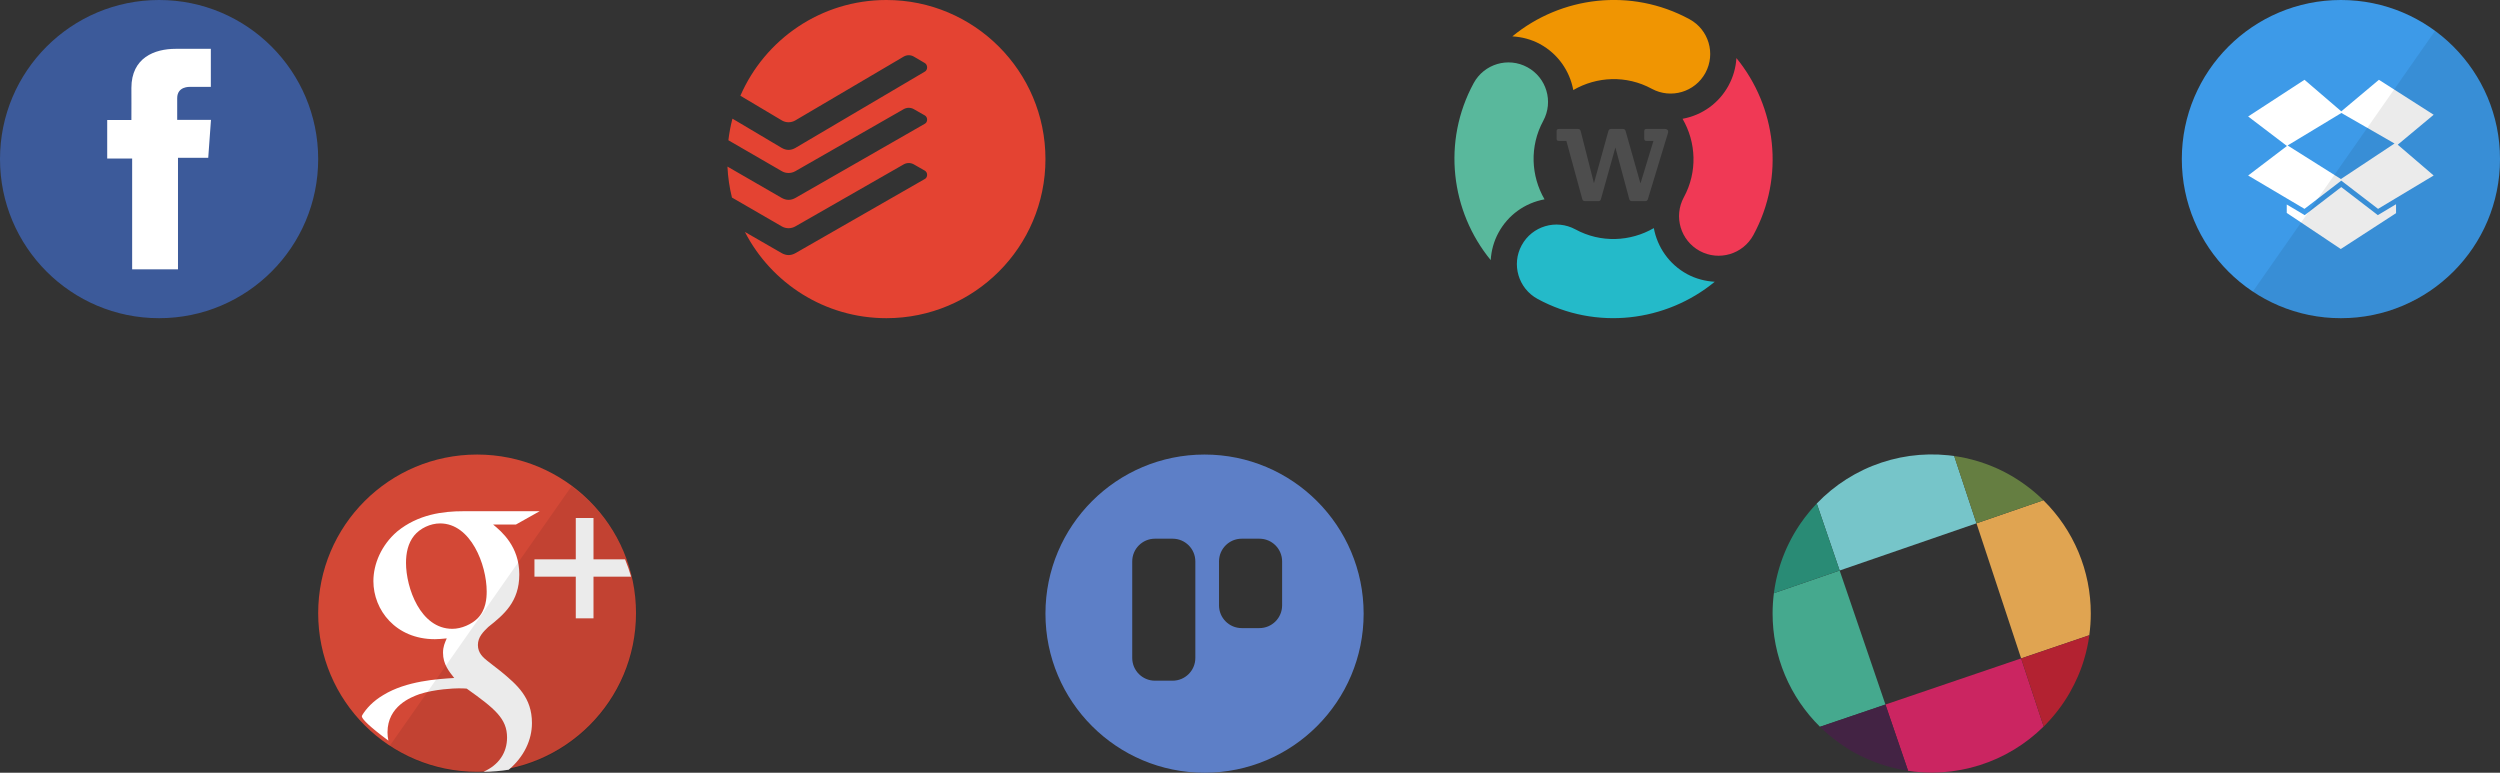 <svg width="550" height="170" viewBox="0 0 550 170" fill="none" xmlns="http://www.w3.org/2000/svg">
<rect x="0" y="0" width="550" height="170" fill="#333333" stroke="none"/>
<g clip-path="url(#clip0_2_1002)">
<path d="M444.651 144.846L459.646 139.748C459.863 138.165 459.971 136.57 459.972 134.972C459.977 130.334 459.058 125.741 457.267 121.462C455.477 117.183 452.851 113.304 449.543 110.052L434.825 115.129L444.651 144.846Z" fill="#E0A451"/>
<path d="M434.825 115.127L429.93 100.323C430.19 100.36 430.45 100.4 430.709 100.444C425.088 99.513 419.324 99.968 413.919 101.768C408.513 103.569 403.628 106.661 399.688 110.776L404.723 125.513L434.825 115.127Z" fill="#76C5C9"/>
<path d="M434.825 115.127L449.543 110.05L449.44 109.948C449.305 109.817 449.168 109.685 449.03 109.554L448.842 109.376C448.709 109.253 448.575 109.13 448.442 109.008L448.238 108.824C448.106 108.706 447.973 108.59 447.839 108.475L447.623 108.29C447.491 108.177 447.358 108.066 447.223 107.956L446.997 107.771C446.863 107.663 446.728 107.556 446.593 107.45L446.361 107.276C446.224 107.17 446.086 107.066 445.946 106.961L445.715 106.788C445.562 106.678 445.41 106.57 445.258 106.462L445.053 106.31C444.84 106.161 444.625 106.014 444.409 105.869C444.292 105.791 444.173 105.716 444.056 105.637L443.742 105.433C443.613 105.351 443.481 105.271 443.35 105.188L443.08 105.013C442.942 104.93 442.803 104.848 442.663 104.767L442.397 104.615C442.245 104.531 442.105 104.449 441.959 104.368L441.706 104.228C441.554 104.145 441.402 104.063 441.25 103.983L441.011 103.858C440.851 103.776 440.69 103.695 440.528 103.615L440.309 103.507C440.14 103.424 439.97 103.342 439.798 103.262L439.6 103.167C439.419 103.083 439.236 103.001 439.052 102.919L438.9 102.857C438.701 102.77 438.5 102.685 438.292 102.601L438.226 102.574C436.307 101.787 434.32 101.173 432.291 100.74L432.276 100.733C432.026 100.679 431.772 100.628 431.515 100.58H431.482C431.229 100.533 430.976 100.488 430.721 100.447H430.695C430.436 100.404 430.177 100.364 429.916 100.326L434.825 115.127Z" fill="#657E41"/>
<path d="M414.796 154.996L419.781 169.59C419.55 169.555 419.325 169.518 419.087 169.479C424.575 170.411 430.205 170.022 435.512 168.344C440.819 166.666 445.65 163.748 449.604 159.831L444.649 144.844L414.796 154.996Z" fill="#CB2561"/>
<path d="M450.646 158.755L450.799 158.602C450.981 158.4 451.161 158.197 451.339 157.994L451.424 157.895C451.571 157.725 451.717 157.554 451.861 157.382C451.932 157.297 452.002 157.208 452.074 157.122C452.173 157.002 452.272 156.88 452.369 156.758C452.466 156.636 452.521 156.556 452.608 156.454C452.695 156.352 452.778 156.235 452.862 156.125C452.946 156.015 453.028 155.904 453.11 155.793L453.338 155.489C453.424 155.371 453.508 155.253 453.591 155.134L453.8 154.83C453.886 154.705 453.971 154.58 454.055 154.456L454.244 154.171C454.331 154.038 454.417 153.905 454.503 153.772L454.668 153.509C454.757 153.368 454.846 153.225 454.933 153.081L455.07 152.852C455.163 152.699 455.257 152.538 455.349 152.378L455.432 152.226C456.036 151.164 456.583 150.07 457.071 148.95L457.112 148.857C457.201 148.654 457.287 148.451 457.371 148.248L457.423 148.122C457.505 147.919 457.585 147.716 457.663 147.513L457.715 147.379C457.793 147.176 457.869 146.97 457.943 146.759L457.987 146.637C458.063 146.423 458.137 146.208 458.208 145.992L458.238 145.9C458.313 145.672 458.386 145.443 458.456 145.212L458.464 145.187C459.004 143.411 459.401 141.596 459.652 139.757L444.657 144.855L449.612 159.841L449.673 159.78C449.802 159.652 449.928 159.522 450.056 159.392L450.245 159.199C450.377 159.045 450.513 158.899 450.646 158.755Z" fill="#B32231"/>
<path d="M404.722 125.51L390.256 130.498C390.067 131.982 389.972 133.477 389.972 134.972C389.966 139.611 390.885 144.203 392.676 148.482C394.466 152.761 397.092 156.639 400.399 159.891L414.797 154.996L404.722 125.51Z" fill="#45A98E"/>
<path d="M399.688 110.776L399.644 110.822C399.505 110.968 399.367 111.115 399.23 111.263L399.098 111.406C398.954 111.565 398.811 111.724 398.67 111.884L398.565 112.003C398.411 112.179 398.259 112.358 398.108 112.539L398.046 112.612C397.355 113.442 396.702 114.305 396.088 115.199L396.047 115.259C395.911 115.462 395.776 115.665 395.643 115.868L395.547 116.02C395.435 116.194 395.324 116.369 395.214 116.545L395.094 116.743C394.995 116.904 394.898 117.066 394.8 117.23L394.668 117.458C394.578 117.611 394.488 117.763 394.402 117.924L394.263 118.175C394.181 118.325 394.099 118.477 394.018 118.632L393.878 118.901C393.802 119.048 393.726 119.196 393.651 119.345L393.511 119.628C393.44 119.775 393.37 119.921 393.3 120.068L393.167 120.35C393.1 120.495 393.035 120.64 392.97 120.786L392.836 121.091C392.773 121.236 392.711 121.382 392.652 121.528C392.608 121.629 392.565 121.734 392.522 121.843C392.463 121.988 392.406 122.133 392.35 122.278C392.309 122.384 392.267 122.492 392.225 122.6C392.171 122.753 392.117 122.893 392.064 123.039C392.025 123.148 391.985 123.256 391.947 123.366C391.895 123.518 391.845 123.66 391.795 123.807C391.758 123.918 391.72 124.028 391.684 124.139C391.635 124.291 391.589 124.443 391.544 124.586C391.509 124.697 391.474 124.809 391.44 124.92C391.395 125.072 391.352 125.224 391.309 125.376C391.277 125.487 391.245 125.597 391.215 125.708C391.172 125.86 391.131 126.023 391.09 126.181C391.063 126.288 391.034 126.394 391.007 126.502C390.964 126.674 390.924 126.848 390.883 127.02C390.862 127.114 390.838 127.208 390.816 127.303C390.756 127.569 390.7 127.835 390.647 128.103C390.631 128.185 390.617 128.268 390.602 128.35C390.565 128.538 390.529 128.727 390.497 128.916C390.477 129.033 390.459 129.15 390.439 129.267C390.413 129.419 390.387 129.572 390.364 129.734C390.345 129.862 390.329 129.99 390.311 130.116C390.293 130.243 390.276 130.368 390.259 130.494L404.725 125.504L399.688 110.776Z" fill="#298B75"/>
<path d="M414.796 154.996L400.399 159.891L400.441 159.929C400.607 160.092 400.773 160.252 400.94 160.41L401.032 160.497C401.205 160.659 401.38 160.82 401.555 160.978L401.631 161.046C401.821 161.216 402.012 161.383 402.205 161.549L402.243 161.581C403.078 162.291 403.946 162.965 404.848 163.604L404.949 163.674C405.133 163.803 405.319 163.931 405.507 164.058L405.687 164.177C405.849 164.284 406.012 164.391 406.177 164.496L406.407 164.647C406.559 164.742 406.711 164.837 406.863 164.93L407.116 165.082L407.554 165.338L407.829 165.49L408.254 165.724L408.548 165.876L408.963 166.093L409.267 166.245L409.674 166.444L409.999 166.596C410.132 166.659 410.266 166.72 410.398 166.78L410.739 166.933C410.864 166.987 410.988 167.041 411.115 167.095C411.429 167.231 411.746 167.363 412.066 167.49L412.2 167.543C412.36 167.605 412.521 167.666 412.682 167.725L412.953 167.827C413.105 167.885 413.273 167.942 413.432 167.998L413.714 168.097C413.875 168.152 414.036 168.203 414.199 168.249L414.482 168.34C414.647 168.392 414.811 168.441 414.975 168.492L415.255 168.575L415.761 168.716L416.033 168.789L416.553 168.922L416.812 168.984C416.992 169.027 417.172 169.068 417.352 169.109L417.591 169.16C417.78 169.202 417.97 169.241 418.16 169.279L418.361 169.317C418.565 169.357 418.769 169.395 418.97 169.43L419.083 169.448C419.312 169.488 419.539 169.524 419.776 169.559L414.796 154.996Z" fill="#432344"/>
</g>
<g clip-path="url(#clip1_2_1002)">
<path fill-rule="evenodd" clip-rule="evenodd" d="M300 135C300 154.33 284.33 170 265 170C245.67 170 230 154.33 230 135C230 115.67 245.67 100 265 100C284.33 100 300 115.67 300 135ZM249.091 123.512C249.091 120.751 251.329 118.512 254.091 118.512H257.975C260.737 118.512 262.975 120.751 262.975 123.512V144.752C262.975 147.513 260.737 149.752 257.975 149.752H254.091C251.329 149.752 249.091 147.513 249.091 144.752V123.512ZM273.182 118.512C270.42 118.512 268.182 120.751 268.182 123.512V133.182C268.182 135.943 270.42 138.182 273.182 138.182H277.066C279.828 138.182 282.066 135.943 282.066 133.182V123.512C282.066 120.751 279.828 118.512 277.066 118.512H273.182Z" fill="#5D7FC7"/>
</g>
<g clip-path="url(#clip2_2_1002)">
<path fill-rule="evenodd" clip-rule="evenodd" d="M70 134.895C70 115.623 85.653 100 104.961 100C124.27 100 139.923 115.623 139.923 134.895C139.923 154.167 124.27 169.79 104.961 169.79C85.653 169.79 70 154.167 70 134.895Z" fill="#D34836"/>
<path fill-rule="evenodd" clip-rule="evenodd" d="M138.836 126.862H130.569V136.031H126.672V126.862H117.579V123.046H126.672V113.958H130.569V123.046H137.511C138.023 124.284 138.467 125.558 138.836 126.862Z" fill="white"/>
<path fill-rule="evenodd" clip-rule="evenodd" d="M79.604 157.478C80.582 155.837 82.098 154.224 84.343 152.898C89.41 149.8 96.234 149.39 99.924 149.157C98.782 147.695 97.464 146.146 97.464 143.602C97.464 142.229 97.874 141.41 98.284 140.445C97.376 140.533 96.498 140.621 95.678 140.621C87.038 140.621 82.147 134.19 82.147 127.846C82.147 124.104 83.875 119.948 87.36 116.94C92.017 113.119 97.552 112.467 101.945 112.467H118.727L113.514 115.393H108.477C110.351 116.94 114.246 120.193 114.246 126.385C114.246 132.406 110.82 135.242 107.422 137.931C106.339 138.984 105.138 140.124 105.138 141.907C105.138 143.69 106.339 144.684 107.247 145.415L110.175 147.695C113.778 150.677 117.029 153.454 117.029 159.066C117.029 162.768 115.298 166.483 111.926 169.334C110.112 169.629 108.251 169.785 106.354 169.79C109.778 168.291 111.552 165.548 111.552 162.253C111.552 158.102 108.887 155.909 102.678 151.495C102.033 151.437 101.623 151.437 100.803 151.437C100.071 151.437 95.678 151.583 92.251 152.723C90.465 153.366 85.251 155.325 85.251 161.113C85.251 161.742 85.318 162.351 85.449 162.939C76.862 156.581 80.582 157.478 79.604 157.478ZM107.071 130.126C107.071 124.251 103.586 115.151 96.82 115.151C94.711 115.151 92.427 116.209 91.109 117.837C89.732 119.544 89.322 121.737 89.322 123.841C89.322 129.308 92.485 138.341 99.514 138.341C101.535 138.341 103.732 137.347 105.05 136.06C106.924 134.19 107.071 131.588 107.071 130.126Z" fill="white"/>
<path fill-rule="evenodd" clip-rule="evenodd" d="M140 135.105C140 154.377 124.347 170 105.039 170C97.878 170 91.219 167.851 85.676 164.164L125.736 106.979C134.386 113.331 140 123.564 140 135.105Z" fill="black" fill-opacity="0.08"/>
</g>
<path fill-rule="evenodd" clip-rule="evenodd" d="M480 35C480 15.67 495.67 0 515 0C534.33 0 550 15.67 550 35C550 54.33 534.33 70 515 70C495.67 70 480 54.33 480 35Z" fill="#3D9AE8"/>
<path fill-rule="evenodd" clip-rule="evenodd" d="M527.128 44.93V46.897L514.972 54.782L503.085 46.843V44.989L506.64 47.096L507.036 47.329L507.401 47.05L515.081 41.157L522.758 47.05L523.126 47.331L523.523 47.093L527.128 44.93Z" fill="white"/>
<path fill-rule="evenodd" clip-rule="evenodd" d="M523.362 17.552L515.081 24.496L506.987 17.552L494.593 25.625L503.128 32.117L494.593 38.611L503.085 43.64L506.987 45.951L515.081 39.74L523.173 45.951L527.128 43.578L535.407 38.611L527.501 31.835L535.407 25.248L523.362 17.552ZM526.797 31.572L515 39.389L503.276 32.003L515.106 24.855L526.797 31.572Z" fill="white"/>
<path fill-rule="evenodd" clip-rule="evenodd" d="M550 35C550 54.33 534.33 70 515 70C507.831 70 501.165 67.845 495.616 64.147L535.72 6.789C544.38 13.161 550 23.424 550 35Z" fill="black" fill-opacity="0.08"/>
<g clip-path="url(#clip3_2_1002)">
<path d="M350.668 40.305L353.843 28.821C353.94 28.5 354.131 28.371 354.453 28.371H357.019C357.372 28.371 357.533 28.5 357.63 28.821L360.902 40.369L363.756 31.002H362.216C361.895 31.002 361.734 30.843 361.734 30.521V28.852C361.734 28.5 361.895 28.371 362.216 28.371H366.321C366.867 28.371 367.092 28.789 366.963 29.237L362.536 43.8C362.441 44.121 362.248 44.25 361.927 44.25H359.041C358.72 44.25 358.527 44.121 358.43 43.769L355.383 32.445L352.208 43.8C352.111 44.121 351.918 44.25 351.599 44.25H348.711C348.39 44.25 348.198 44.121 348.102 43.8L344.605 31.002H342.938C342.616 31.002 342.456 30.843 342.456 30.521V28.852C342.456 28.5 342.616 28.371 342.938 28.371H347.139C347.46 28.371 347.653 28.5 347.75 28.852L350.668 40.305Z" fill="#4D4D4D"/>
<path d="M371.17 60.305C367.171 58.132 364.612 54.333 363.84 50.182C358.699 53.164 352.174 53.503 346.574 50.456C342.351 48.167 337.065 49.732 334.77 53.956C332.475 58.179 334.04 63.462 338.264 65.761C351.158 72.763 366.545 70.79 377.242 61.989C375.128 61.864 373.046 61.321 371.17 60.305Z" fill="#24BAC9"/>
<path d="M382.011 12.775C381.885 14.861 381.316 16.916 380.288 18.806C378.184 22.687 374.496 25.342 370.162 26.137C373.152 31.278 373.489 37.804 370.447 43.398C368.152 47.621 369.718 52.91 373.94 55.208C378.164 57.5 383.451 55.934 385.745 51.711C392.744 38.833 390.778 23.473 382.011 12.775Z" fill="#F03955"/>
<path d="M329.669 51.187C331.781 47.304 335.464 44.653 339.797 43.853C336.811 38.713 336.471 32.193 339.513 26.586C341.805 22.365 340.242 17.081 336.019 14.789C331.793 12.491 326.509 14.057 324.214 18.28C317.212 31.158 319.183 46.53 327.957 57.225C328.081 55.167 328.627 53.106 329.669 51.187Z" fill="#59B89C"/>
<path d="M371.696 4.231C358.801 -2.777 343.414 -0.797 332.718 8C334.829 8.127 336.917 8.67 338.79 9.687C342.788 11.86 345.349 15.652 346.122 19.812C351.265 16.821 357.789 16.488 363.385 19.529C367.609 21.822 372.895 20.259 375.19 16.035C377.485 11.806 375.923 6.526 371.696 4.231Z" fill="#F09502"/>
</g>
<g clip-path="url(#clip4_2_1002)">
<path fill-rule="evenodd" clip-rule="evenodd" d="M195 70C214.33 70 230 54.33 230 35C230 15.67 214.33 0 195 0C180.624 0 168.272 8.668 162.885 21.063L172.015 26.496C172.922 27.035 174.045 27.026 174.959 26.496C175.718 26.056 198.466 12.658 198.807 12.456C199.484 12.056 200.317 12.046 201.003 12.429C201.464 12.707 202.679 13.415 203.378 13.822L203.459 13.87C204.145 14.269 204.112 15.373 203.504 15.732C203.171 15.931 195.081 20.7 187.604 25.108L187.599 25.11L187.567 25.129C181.365 28.785 175.593 32.187 175.032 32.52H175.034C174.016 33.119 173.009 33.133 171.958 32.527C170.395 31.621 164.492 28.105 161.14 26.105C160.736 27.649 160.434 29.236 160.243 30.856L172.015 37.668C172.922 38.191 174.045 38.183 174.959 37.668C175.718 37.24 198.466 24.214 198.807 24.017C199.484 23.629 200.317 23.619 201.003 23.991C201.464 24.262 202.677 24.949 203.376 25.345L203.378 25.346L203.459 25.392C204.145 25.78 204.112 26.854 203.504 27.203C203.172 27.396 195.105 32.019 187.637 36.299L187.601 36.319L187.595 36.323C181.382 39.883 175.594 43.2 175.032 43.524H175.034C174.016 44.107 173.009 44.12 171.958 43.531C170.203 42.542 162.984 38.359 160.038 36.647C160.146 38.985 160.484 41.264 161.029 43.46L172.015 49.817C172.922 50.34 174.045 50.331 174.959 49.817C175.718 49.389 198.466 36.362 198.807 36.166C199.484 35.778 200.317 35.768 201.003 36.14C201.464 36.41 202.678 37.098 203.377 37.494L203.459 37.541C204.145 37.929 204.112 39.003 203.504 39.352C203.171 39.545 195.078 44.183 187.599 48.469C181.385 52.031 175.594 55.349 175.032 55.673H175.034C174.016 56.256 173.009 56.269 171.958 55.68C170.766 55.008 167.055 52.864 163.874 51.021C169.687 62.293 181.443 70 195 70Z" fill="#E44332"/>
</g>
<g clip-path="url(#clip5_2_1002)">
<path d="M35 70C54.33 70 70 54.33 70 35C70 15.67 54.33 4.57764e-05 35 4.57764e-05C15.67 4.57764e-05 3.8147e-05 15.67 3.8147e-05 35C3.8147e-05 54.33 15.67 70 35 70Z" fill="#3C5A9A"/>
<path d="M46.38 10.743H38.627C34.026 10.743 28.908 12.678 28.908 19.348C28.931 21.672 28.908 23.897 28.908 26.402H23.585V34.872H29.073V59.257H39.157V34.711H45.812L46.414 26.378H38.983C38.983 26.378 39 22.671 38.983 21.595C38.983 18.959 41.725 19.11 41.89 19.11C43.195 19.11 45.733 19.114 46.384 19.11V10.743H46.38Z" fill="white"/>
</g>
<defs>
<clipPath id="clip0_2_1002">
<rect width="70" height="70" fill="white" transform="translate(390 100)"/>
</clipPath>
<clipPath id="clip1_2_1002">
<rect width="70" height="70" fill="white" transform="translate(230 100)"/>
</clipPath>
<clipPath id="clip2_2_1002">
<rect width="70" height="70" fill="white" transform="translate(70 100)"/>
</clipPath>
<clipPath id="clip3_2_1002">
<rect width="70" height="70" fill="white" transform="translate(320)"/>
</clipPath>
<clipPath id="clip4_2_1002">
<rect width="70" height="70" fill="white" transform="translate(160)"/>
</clipPath>
<clipPath id="clip5_2_1002">
<rect width="70" height="70" fill="white"/>
</clipPath>
</defs>
</svg>

